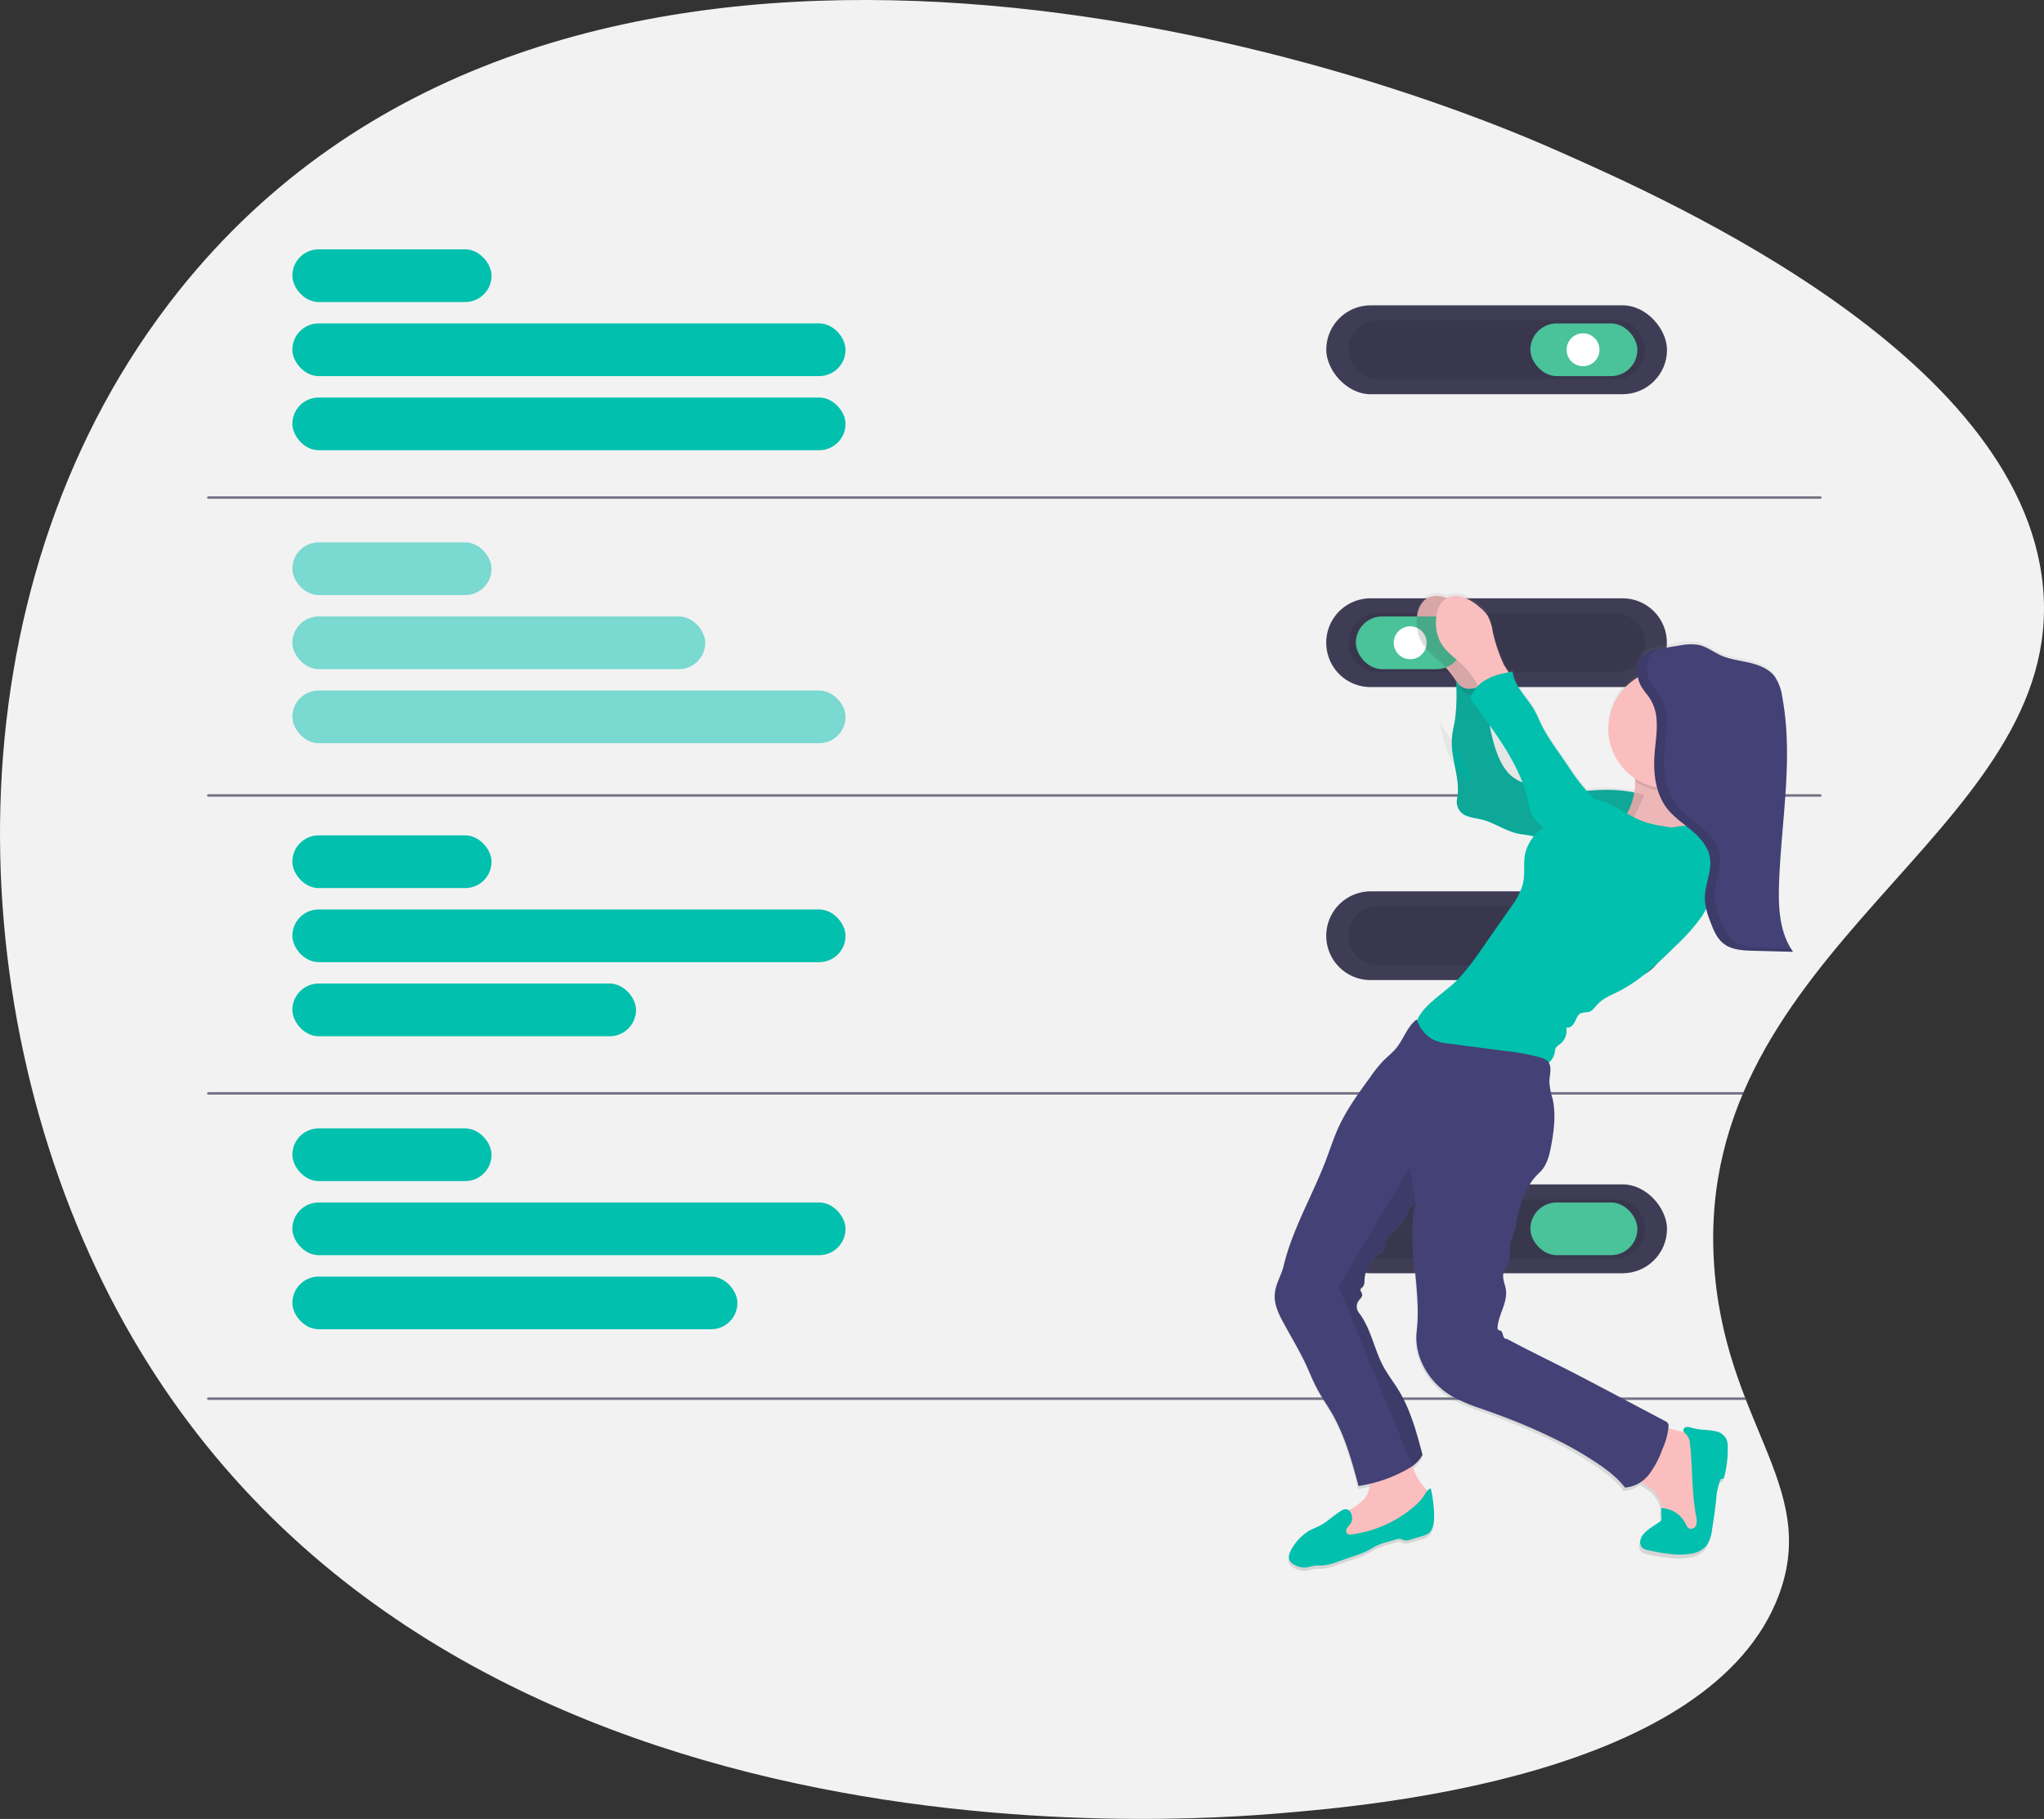 <svg xmlns="http://www.w3.org/2000/svg" xmlns:xlink="http://www.w3.org/1999/xlink" viewBox="0 0 600 533.98"><rect x="0" y="0" width="600" height="533.98" fill="#333333" stroke="none"/><defs><style>.a1982f67-1950-4a16-aed1-a87625c91f90{fill:#f2f2f2;}.f3caef93-411d-4ac2-a8c4-630c8e109ca3{fill:#3f3d56;}.fb9ddad4-7068-4640-98c3-281e72c0667e{opacity:0.1;}.e766c9c9-90cb-4c7f-b6e9-ad1e22f49cdd,.fb9ddad4-7068-4640-98c3-281e72c0667e{isolation:isolate;}.f622d6b4-f0fe-4c66-8133-04d6b291e860{fill:#4ac29a;}.ab9b5386-2865-4c65-8d68-430473f84433{fill:#fff;}.a8f8fd22-beb1-4a00-9365-5d9a2c80a4b1{fill:#01c0ad;}.bc81e92a-000d-4cdd-a501-91668c8e4394{opacity:0.5;}.e766c9c9-90cb-4c7f-b6e9-ad1e22f49cdd{fill:none;stroke:#3f3d56;stroke-linecap:round;stroke-miterlimit:10;stroke-width:0.73px;opacity:0.7;}.bdcbc624-52f6-45a2-bc70-88bcebab0896{fill:#fbbebe;}.a4d8c7f2-47ed-48b3-8605-7940b8a0fbd9{fill:url(#a97ed0dc-39b8-4480-945c-a93c2c697421);}.afab078a-cf8d-4190-a46a-a606c2cdeeef{fill:#434175;}</style><linearGradient id="a97ed0dc-39b8-4480-945c-a93c2c697421" x1="9784.36" y1="10343.38" x2="9784.36" y2="10630.6" gradientTransform="translate(10234.54 10804.54) rotate(180)" gradientUnits="userSpaceOnUse"><stop offset="0" stop-color="gray" stop-opacity="0.25"/><stop offset="0.54" stop-color="gray" stop-opacity="0.12"/><stop offset="1" stop-color="gray" stop-opacity="0.1"/></linearGradient></defs><g id="b09e927b-2206-4582-b8bc-0ec50d484b0c" data-name="Layer 2"><g id="ab213c1f-cf61-4f15-b09b-1f4c25624546" data-name="Layer 1"><path class="a1982f67-1950-4a16-aed1-a87625c91f90" d="M52.45,85.44C159-48.27,368.94,5.26,457.07,44.22,490.44,59,596.73,105.94,599.93,175.57S497.7,278.83,503.09,370.21c2.79,47.32,31,65.69,19.17,97.8-19.74,53.59-120.33,62.09-145.73,64.24C347.62,534.69,120.92,553,32.32,380.76-13.12,292.4-14.33,169.27,52.45,85.44Z"/><rect class="f3caef93-411d-4ac2-a8c4-630c8e109ca3" x="389.31" y="89.63" width="100.03" height="26.1" rx="13.05"/><path class="fb9ddad4-7068-4640-98c3-281e72c0667e" d="M404.51,94h69.62a8.69,8.69,0,0,1,8.69,8.69h0a8.69,8.69,0,0,1-8.69,8.68H404.51a8.68,8.68,0,0,1-8.68-8.68h0A8.69,8.69,0,0,1,404.51,94Z"/><rect class="f622d6b4-f0fe-4c66-8133-04d6b291e860" x="449.23" y="94.94" width="31.41" height="15.47" rx="7.73"/><circle class="ab9b5386-2865-4c65-8d68-430473f84433" cx="464.69" cy="102.68" r="4.83"/><rect class="a8f8fd22-beb1-4a00-9365-5d9a2c80a4b1" x="85.82" y="73.2" width="58.47" height="15.47" rx="7.73"/><rect class="a8f8fd22-beb1-4a00-9365-5d9a2c80a4b1" x="85.82" y="94.94" width="162.38" height="15.47" rx="7.73"/><rect class="a8f8fd22-beb1-4a00-9365-5d9a2c80a4b1" x="85.82" y="116.7" width="162.38" height="15.47" rx="7.73"/><g class="bc81e92a-000d-4cdd-a501-91668c8e4394"><rect class="a8f8fd22-beb1-4a00-9365-5d9a2c80a4b1" x="85.82" y="159.22" width="58.47" height="15.47" rx="7.73"/><rect class="a8f8fd22-beb1-4a00-9365-5d9a2c80a4b1" x="85.82" y="180.97" width="121.2" height="15.47" rx="7.73"/><rect class="a8f8fd22-beb1-4a00-9365-5d9a2c80a4b1" x="85.82" y="202.71" width="162.38" height="15.47" rx="7.73"/></g><rect class="a8f8fd22-beb1-4a00-9365-5d9a2c80a4b1" x="85.82" y="245.24" width="58.47" height="15.47" rx="7.73"/><rect class="a8f8fd22-beb1-4a00-9365-5d9a2c80a4b1" x="85.82" y="266.99" width="162.38" height="15.47" rx="7.73"/><rect class="a8f8fd22-beb1-4a00-9365-5d9a2c80a4b1" x="85.82" y="288.74" width="100.88" height="15.47" rx="7.73"/><rect class="a8f8fd22-beb1-4a00-9365-5d9a2c80a4b1" x="85.82" y="331.26" width="58.47" height="15.47" rx="7.73"/><rect class="a8f8fd22-beb1-4a00-9365-5d9a2c80a4b1" x="85.82" y="353.01" width="162.38" height="15.47" rx="7.73"/><rect class="a8f8fd22-beb1-4a00-9365-5d9a2c80a4b1" x="85.82" y="374.76" width="130.64" height="15.47" rx="7.73"/><line class="e766c9c9-90cb-4c7f-b6e9-ad1e22f49cdd" x1="61.14" y1="146.07" x2="534.34" y2="146.07"/><line class="e766c9c9-90cb-4c7f-b6e9-ad1e22f49cdd" x1="61.14" y1="320.98" x2="511.84" y2="320.98"/><line class="e766c9c9-90cb-4c7f-b6e9-ad1e22f49cdd" x1="61.14" y1="410.61" x2="512.57" y2="410.61"/><line class="e766c9c9-90cb-4c7f-b6e9-ad1e22f49cdd" x1="61.14" y1="233.52" x2="534.34" y2="233.52"/><path class="f3caef93-411d-4ac2-a8c4-630c8e109ca3" d="M402.36,261.67h73.93a13.05,13.05,0,0,1,13,13.05h0a13,13,0,0,1-13,13H402.36a13,13,0,0,1-13.05-13h0A13.05,13.05,0,0,1,402.36,261.67Z"/><path class="fb9ddad4-7068-4640-98c3-281e72c0667e" d="M404.51,266h69.62a8.68,8.68,0,0,1,8.69,8.68h0a8.68,8.68,0,0,1-8.69,8.68H404.51a8.68,8.68,0,0,1-8.68-8.68h0A8.68,8.68,0,0,1,404.51,266Z"/><rect class="f622d6b4-f0fe-4c66-8133-04d6b291e860" x="449.23" y="266.99" width="31.41" height="15.47" rx="7.73"/><circle class="ab9b5386-2865-4c65-8d68-430473f84433" cx="464.69" cy="274.72" r="4.83"/><rect class="f3caef93-411d-4ac2-a8c4-630c8e109ca3" x="389.31" y="347.69" width="100.03" height="26.1" rx="13.05"/><path class="fb9ddad4-7068-4640-98c3-281e72c0667e" d="M404.51,352.06h69.62a8.69,8.69,0,0,1,8.69,8.68h0a8.69,8.69,0,0,1-8.69,8.69H404.51a8.69,8.69,0,0,1-8.68-8.69h0A8.68,8.68,0,0,1,404.51,352.06Z"/><circle class="ab9b5386-2865-4c65-8d68-430473f84433" cx="464.69" cy="360.74" r="4.83"/><rect class="f622d6b4-f0fe-4c66-8133-04d6b291e860" x="449.23" y="353.01" width="31.41" height="15.47" rx="7.73"/><path class="f3caef93-411d-4ac2-a8c4-630c8e109ca3" d="M402.36,175.65h73.93a13,13,0,0,1,13,13h0a13,13,0,0,1-13,13.05H402.36a13,13,0,0,1-13.05-13.05h0A13,13,0,0,1,402.36,175.65Z"/><path class="fb9ddad4-7068-4640-98c3-281e72c0667e" d="M404.51,180h69.62a8.69,8.69,0,0,1,8.69,8.68h0a8.69,8.69,0,0,1-8.69,8.69H404.51a8.69,8.69,0,0,1-8.68-8.69h0A8.68,8.68,0,0,1,404.51,180Z"/><path class="bdcbc624-52f6-45a2-bc70-88bcebab0896" d="M432.5,185.56A14.4,14.4,0,0,0,431,180.7a11.09,11.09,0,0,0-2.26-2.38,15.13,15.13,0,0,0-4.85-3,6.08,6.08,0,0,0-5.49.63,7.35,7.35,0,0,0-2.42,5.08,12.41,12.41,0,0,0,1.3,7.66c1.48,2.59,4.05,4.31,6.21,6.37a25.13,25.13,0,0,1,4.05,5.08,14.3,14.3,0,0,0,1.84,2.7,3.49,3.49,0,0,0,2.91,1.17,5.09,5.09,0,0,0,2.37-1.4c.88-.77,3.26-2.18,3.34-3.39.05-1-1.8-3.24-2.26-4.18A47.19,47.19,0,0,1,432.5,185.56Z"/><path class="a8f8fd22-beb1-4a00-9365-5d9a2c80a4b1" d="M482.7,233.33A43.08,43.08,0,0,0,471,231.88c-6.61.1-13.42,1.7-19.72-.33a35,35,0,0,1-4.72-2,12,12,0,0,1-3.53-2.32c-3.13-3.32-4.48-8.32-5.45-12.77a85.1,85.1,0,0,1-1.49-13.6,10.34,10.34,0,0,1-5.15,1.36c-1.8-.15-3.63-1.53-3.63-3.33a55.89,55.89,0,0,1-.24,12.67c-.28,1.65-.73,3.28-.85,4.95-.54,6.05,2.63,12.09,1.5,18a4.36,4.36,0,0,0,2.05,4.66c1.63.88,3.54,1,5.32,1.46,3.51.89,6.54,3.12,10.09,4,1.63.39,3.34.46,5,.89,2.31.62,4.42,1.95,6.79,2.36,1.77.32,3.63.1,5.39.26,1.56.13,3.09.53,4.65.58,3.84.09,7.45-2.07,10-4.95S481.09,236.79,482.7,233.33Z"/><rect class="f622d6b4-f0fe-4c66-8133-04d6b291e860" x="398" y="180.97" width="31.41" height="15.47" rx="7.73"/><circle class="ab9b5386-2865-4c65-8d68-430473f84433" cx="413.95" cy="188.7" r="4.83"/><path class="bdcbc624-52f6-45a2-bc70-88bcebab0896" d="M466.62,246.19a20.73,20.73,0,0,0,8.82,3.43,38,38,0,0,0,5,.27,126.75,126.75,0,0,0,20.77-1.74c-2.72-3-5.49-6.23-6.53-10.16a16.82,16.82,0,0,1-.32-6.36,47.76,47.76,0,0,1,1.95-8,55.94,55.94,0,0,1-8.78-.22c-1.67-.18-5.74-1.69-7.19-.54s-.33,4.84-.31,6.58v.19a20.89,20.89,0,0,1-1.68,7.67C476.28,242,471.78,245.87,466.62,246.19Z"/><path class="fb9ddad4-7068-4640-98c3-281e72c0667e" d="M480,229.42a17.47,17.47,0,0,0,14.33,2.18,48,48,0,0,1,1.95-8,56.1,56.1,0,0,1-8.79-.22c-1.66-.17-5.74-1.68-7.18-.54S480,227.69,480,229.42Z"/><path class="fb9ddad4-7068-4640-98c3-281e72c0667e" d="M460.7,297.42a5,5,0,0,1,.58,2.37c-.35-1.77-2.79-2.75-2.94-4.5-.08-.8.07-.77.57-.34C459.67,295.58,460,296.73,460.7,297.42Z"/><path class="fb9ddad4-7068-4640-98c3-281e72c0667e" d="M453.28,302.8a3.66,3.66,0,0,1,1.12,1.64,4.17,4.17,0,0,1,.21,2.85,1.4,1.4,0,0,1-.58-1,7,7,0,0,0-.73-1.69c-.29-.46-1.62-1.55-1.6-2.05C451.67,301.81,452.93,302.53,453.28,302.8Z"/><path class="fb9ddad4-7068-4640-98c3-281e72c0667e" d="M452.43,243.58a17.93,17.93,0,0,0,3.69,2.45c3.46,1.76,7.3,2.68,10.79,4.36a49.79,49.79,0,0,1,5,2.9c3.46,2.18,6.92,4.36,10.37,6.57a11.39,11.39,0,0,1,2.29,1.73c1.25,1.34,1.24,3.63,2.38,5.08a6.84,6.84,0,0,0,5,2.33,16.49,16.49,0,0,0,5.61-.95,26.82,26.82,0,0,0,3.21-1.17,15.38,15.38,0,0,0,3.08-1.75,8.83,8.83,0,0,0,3.62-5.73,11.25,11.25,0,0,0-.61-4.67,17.79,17.79,0,0,0-1.11-2.84,10.6,10.6,0,0,0-.88-1.49c-2.38-3.37-6.58-5-10.63-5.75-2.14-.42-4.32-.67-6.47-1a23.66,23.66,0,0,1-3.13.48c-3.29.23-6.53-.66-9.74-1.54l-3.47-.95c-1.73-.48-2.6-2.58-4.35-3a5.87,5.87,0,0,0-2.36.12,32.87,32.87,0,0,0-10.31,3.37A15,15,0,0,0,452.43,243.58Z"/><path class="a4d8c7f2-47ed-48b3-8605-7940b8a0fbd9" d="M398.74,437.11c1.14-.17,2.28-.4,3.4-.66a10.77,10.77,0,0,1-1,3.22c-1.11,2.1-3.28,3.37-5.27,4.66a1.64,1.64,0,0,0-2.07-.13c-2.4,1.45-4.31,3.49-6.86,4.74-.89.44-1.82.79-2.69,1.27a14.44,14.44,0,0,0-5.08,5.25c-.73,1.12-1.32,2.61-.61,3.72a3.23,3.23,0,0,0,1,.92,5.83,5.83,0,0,0,3.54,1.06c.72-.07,1.45-.34,2.24-.47,1-.17,2-.08,3-.17a17.64,17.64,0,0,0,4.24-1.1l5-1.74a28.69,28.69,0,0,0,4.1-1.68c.79-.43,1.54-.93,2.34-1.32a17.94,17.94,0,0,1,2.8-1l2.83-.83a3,3,0,0,1,1.28-.17c.39.08.73.32,1.13.43a3.49,3.49,0,0,0,1.81-.18l3.28-.93a6.07,6.07,0,0,0,1.95-.81c1.51-1.07,1.77-3.19,1.77-5a38.35,38.35,0,0,0-.95-8.33,2.56,2.56,0,0,0-1.06.81,16.12,16.12,0,0,0-1.08-1.36,16.15,16.15,0,0,1-3.28-6,10.52,10.52,0,0,0,2.91-3.28c-1.74-6.61-3.52-13.32-7-19.16-1.16-1.9-2.48-3.68-3.63-5.56-3.44-5.44-4.14-12.33-8.07-17.41a3,3,0,0,1,0-3.55c.45-.59,1.18-1.15,1-1.89-.1-.53-.65-1-.44-1.51.1-.24.35-.37.54-.54.66-.63.58-1.68.64-2.6.15-2.3,1.52-4.35,2.84-6.21a3.87,3.87,0,0,1,1-1.13c.36-.22.78-.32,1.14-.54,1.25-.79,1.16-2.62,1.75-4,.79-1.8,2.76-2.71,4-4.16,1.65-1.86,2.07-4.45,3.81-6.06a3.65,3.65,0,0,1,.57-.47,29.07,29.07,0,0,0-1,8.46c-.17,9.82,2.27,20,1.13,29.75-.9,7.74,3.82,15.45,10.52,19.32a51,51,0,0,0,8.2,3.48c4.19,1.5,8.37,3.05,12.49,4.77q4.35,1.83,8.59,3.93a106.15,106.15,0,0,1,10.16,5.67c4,2.59,8.08,5.22,10.94,9.09a8.69,8.69,0,0,0,4.84-1.78c1.1.87,2.44,1.53,3.47,2.49a10.44,10.44,0,0,1,2.76,5.42h-.43c.05,1,.09,1.93.14,2.9a1.23,1.23,0,0,1-.11.73,1.31,1.31,0,0,1-.39.35l-2.23,1.52c-1.63,1.1-3.42,2.48-3.51,4.45a2.29,2.29,0,0,0,.49,1.59,3.41,3.41,0,0,0,2,.9c3.89.82,7.87,1.62,11.81,1.09a7.77,7.77,0,0,0,5-2.33,10,10,0,0,0,1.76-4.82c.48-2.9.89-5.87,1.21-8.81a19.54,19.54,0,0,1,1.2-5.86.77.77,0,0,1,.32-.39c.16-.07.36,0,.53-.07s.29-.35.35-.56a34.61,34.61,0,0,0,1-8.77,6,6,0,0,0-.34-2.26,4.58,4.58,0,0,0-3.11-2.39,24.53,24.53,0,0,0-4-.48,19.72,19.72,0,0,1-3.33-.61,3,3,0,0,0-1.39-.18,1,1,0,0,0-.84,1,1.11,1.11,0,0,0,.17.47L493,421c-.91-.17-2.18-.57-3.55-.9a6.25,6.25,0,0,1,0-.73,1.38,1.38,0,0,0-.77-1.24l-19.18-10.25L466,405.94c-7.86-4.2-16-8.08-23.85-12.29-.52.16-.95-.44-1.11-1s-.26-1.17-.76-1.41c-.24-.12-.57-.11-.72-.32a.88.88,0,0,1-.14-.65c.25-3.82,3-7.35,2.44-11.14-.23-1.62-1.06-3.21-.72-4.8a22.13,22.13,0,0,1,1.45-3c.94-2.34,0-5.15,1-7.44a17.28,17.28,0,0,0,1.39-4.73,32.29,32.29,0,0,1,2.9-9.39,16.75,16.75,0,0,1,2.7-4.12c.57-.62,1.22-1.18,1.77-1.82,1.67-2,2.29-4.66,2.76-7.26.85-4.65,1.45-9.48.38-14.1a19.75,19.75,0,0,1-.9-4.74c0-1.93.78-4.14-.16-5.69a5,5,0,0,0,1.81-3.09,4,4,0,0,1,.25-1.29,3.75,3.75,0,0,1,1.22-1.09,5,5,0,0,0,1.87-5c1,.45,2-.56,2.51-1.56s.83-2.17,1.84-2.62a15.32,15.32,0,0,1,2.17-.31c1.16-.3,1.86-1.45,2.67-2.3,1.66-1.79,4-2.71,6.17-3.8,6.43-3.28,11.67-8.45,16.8-13.55a56.34,56.34,0,0,0,7.26-8.17,30.45,30.45,0,0,0,1.59-2.62l.13-.07.05.16c.08.32.17.64.26.95.24.73.5,1.5.73,2.24.78,2.18,1.63,4.5,3.23,6.15a7.85,7.85,0,0,0,1.65,1.28,11,11,0,0,0,4.27,1.28q.84.11,1.71.15l1.71.06,11.74.31c-4-5.84-4.35-13.45-4.08-20.57.67-18.29,4.24-36.75.93-54.75a14,14,0,0,0-2.26-6.1c-1.74-2.28-4.6-3.39-7.39-4s-5.68-1-8.29-2.13c-2.17-1-4.18-2.59-6.53-3.11a14.54,14.54,0,0,0-5.22.08q-3.18.48-6.33,1.12l-.5.11h0l-.35.08H486l-.32.07h-.11l-.29.08-.13,0-.27.09-.15.05-.25.08-.16.06-.23.09-.18.07-.21.1-.17.08-.2.1-.17.1-.18.1-.18.12-.17.1-.17.13-.14.11-.17.15-.14.12a1.29,1.29,0,0,0-.16.17l-.12.12-.16.21s-.07.07-.1.11-.13.19-.19.3v0a4.26,4.26,0,0,0-.4.87c-.05.15-.1.3-.14.45a7.53,7.53,0,0,0-.16.95,2,2,0,0,1,0,.48v1a12.92,12.92,0,0,0,.19,1.63,17.69,17.69,0,0,0-.85,29.92,6.22,6.22,0,0,1,.06.86V229a22.35,22.35,0,0,1-.32,3.06,43.09,43.09,0,0,0-8.71-.77c-1.74,0-3.49.16-5.25.29a79.56,79.56,0,0,1-5.26-7.11l-3.87-5.68A55.33,55.33,0,0,1,452.9,213c-.95-1.84-1.69-3.8-2.75-5.59-2.18-3.67-5.73-6.8-6.18-11.06l-1,.21c-.56-.92-1.26-1.88-1.52-2.41a47.19,47.19,0,0,1-3.23-9.44,14.41,14.41,0,0,0-1.54-4.89,10.91,10.91,0,0,0-2.26-2.39,14.82,14.82,0,0,0-4.83-3,6.27,6.27,0,0,0-4.95.29,5.7,5.7,0,0,0-.72-.29,6,6,0,0,0-5.49.64,7.38,7.38,0,0,0-2.41,5.08,12.52,12.52,0,0,0,1.29,7.7c1.46,2.6,4,4.36,6.2,6.42a24.92,24.92,0,0,1,3.9,4.85,52.57,52.57,0,0,1-.3,11.76c-.27,1.67-.72,3.31-.85,5-.53,6.08,2.63,12.16,1.5,18.14a4.44,4.44,0,0,0,2.05,4.7c1.63.87,3.53,1,5.31,1.45,3.51.9,6.54,3.14,10.08,4,1.63.39,3.33.46,5,.89l.25.08a11.89,11.89,0,0,0-2.61,4.95c-.72,3.05,0,6.31-.77,9.36a20.86,20.86,0,0,1-3.56,6.83l-8.52,12.34a75.05,75.05,0,0,1-6.28,8.25C424.74,291,418,294.41,416,299.55c0-.12-.1-.25-.14-.37-2.82,2.07-3.87,5.92-6.11,8.6-1.1,1.3-2.45,2.35-3.63,3.56a40.92,40.92,0,0,0-4,5c-3.33,4.63-6.69,9.29-9.08,14.48-1.25,2.7-2.22,5.5-3.21,8.3-3.9,11-10.28,21.45-12.93,32.84-.64,2.78-2.33,5.29-2.59,8.14-.28,3,1.11,5.95,2.54,8.62,2.18,4.1,4.6,8.07,6.54,12.28,1.13,2.46,2.12,5,3.39,7.39,1.39,2.61,3.09,5,4.54,7.61C394.83,422.59,396.86,429.9,398.74,437.11Zm33.51-208-.35-.18a11.86,11.86,0,0,1-3.52-2.33c-3.13-3.33-4.47-8.36-5.45-12.86-.12-.53-.22-1.06-.32-1.6,3.8,5.39,7.39,11,9.64,17Z"/><path class="fb9ddad4-7068-4640-98c3-281e72c0667e" d="M432.5,185.56A14.4,14.4,0,0,0,431,180.7a11.09,11.09,0,0,0-2.26-2.38,15.13,15.13,0,0,0-4.85-3,6.08,6.08,0,0,0-5.49.63,7.35,7.35,0,0,0-2.42,5.08,12.41,12.41,0,0,0,1.3,7.66c1.48,2.59,4.05,4.31,6.21,6.37a25.13,25.13,0,0,1,4.05,5.08,14.3,14.3,0,0,0,1.84,2.7,3.49,3.49,0,0,0,2.91,1.17,5.09,5.09,0,0,0,2.37-1.4c.88-.77,3.26-2.18,3.34-3.39.05-1-1.8-3.24-2.26-4.18A47.19,47.19,0,0,1,432.5,185.56Z"/><path class="fb9ddad4-7068-4640-98c3-281e72c0667e" d="M482.7,233.33A43.08,43.08,0,0,0,471,231.88c-6.61.1-13.42,1.7-19.72-.33a35,35,0,0,1-4.72-2,12,12,0,0,1-3.53-2.32c-3.13-3.32-4.48-8.32-5.45-12.77a85.1,85.1,0,0,1-1.49-13.6,10.34,10.34,0,0,1-5.15,1.36c-1.8-.15-3.63-1.53-3.63-3.33a55.89,55.89,0,0,1-.24,12.67c-.28,1.65-.73,3.28-.85,4.95-.54,6.05,2.63,12.09,1.5,18a4.36,4.36,0,0,0,2.05,4.66c1.63.88,3.54,1,5.32,1.46,3.51.89,6.54,3.12,10.09,4,1.63.39,3.34.46,5,.89,2.31.62,4.42,1.95,6.79,2.36,1.77.32,3.63.1,5.39.26,1.56.13,3.09.53,4.65.58,3.84.09,7.45-2.07,10-4.95S481.09,236.79,482.7,233.33Z"/><path class="bdcbc624-52f6-45a2-bc70-88bcebab0896" d="M493.19,420.17a10,10,0,0,1,3.39,1.06,8,8,0,0,1,2.95,4c1.58,3.9,1.91,8.2,2,12.42a26.64,26.64,0,0,1-1.28,10.06,6.33,6.33,0,0,1-1.67,2.64,7.11,7.11,0,0,1-7.72.45c-1.66-1.29-2.07-3.58-2.42-5.65-.47-2.78-1.14-5.75-3.22-7.68-1.53-1.45-3.74-2.17-4.86-3.93-1.33-2.11-.63-4.87.22-7.22.72-2,1.82-6.17,3.95-7.22S491,419.77,493.19,420.17Z"/><path class="bdcbc624-52f6-45a2-bc70-88bcebab0896" d="M414.59,430.19a16.07,16.07,0,0,0,3.32,6.18c.94,1.08,2.13,2.4,1.63,3.75a3.39,3.39,0,0,1-.89,1.2c-7,6.85-16.81,10.16-26.54,11.41a.94.94,0,0,1-.47,0c-.28-.12-.36-.49-.39-.8a9.75,9.75,0,0,1,0-3.05c.48-2.38,2.56-4.05,4.6-5.37s4.27-2.57,5.4-4.71c1.41-2.66.82-6.12,2.5-8.61,1.37-2,3.91-2.9,6.32-3.27.84-.13,2.62-1,3.33-.62S414.34,429.35,414.59,430.19Z"/><path class="a8f8fd22-beb1-4a00-9365-5d9a2c80a4b1" d="M494.15,419.93a1,1,0,0,1,.84-1,3.12,3.12,0,0,1,1.39.17,19,19,0,0,0,3.33.62,24.64,24.64,0,0,1,4,.47,4.54,4.54,0,0,1,3.12,2.37,6,6,0,0,1,.34,2.25,34,34,0,0,1-1,8.71c-.06.22-.15.48-.36.56s-.36,0-.53.08a.64.64,0,0,0-.31.39,19.24,19.24,0,0,0-1.21,5.8c-.32,2.91-.73,5.85-1.21,8.76a9.71,9.71,0,0,1-1.76,4.79,7.75,7.75,0,0,1-5,2.3c-3.94.53-7.93-.26-11.83-1.08a3.4,3.4,0,0,1-2-.89,2.26,2.26,0,0,1-.49-1.58c.09-1.95,1.89-3.33,3.51-4.42l2.24-1.5a1.12,1.12,0,0,0,.39-.36,1.23,1.23,0,0,0,.11-.73l-.14-2.9a8.23,8.23,0,0,1,7.16,4.46c.3.61.6,1.33,1.24,1.57a1.63,1.63,0,0,0,1.95-1.18,5,5,0,0,0-.06-2.52c-1.32-7-1-14.23-1.8-21.32a4.76,4.76,0,0,0-.73-2.25C495,421.05,494.23,420.58,494.15,419.93Z"/><path class="a8f8fd22-beb1-4a00-9365-5d9a2c80a4b1" d="M396.52,447.14c-.32.54-.84,1-1.14,1.52a1.31,1.31,0,0,0,.24,1.71,1.76,1.76,0,0,0,1,.1,35,35,0,0,0,18.87-8.55,13,13,0,0,0,2.32-2.54c.61-.93,1.14-2.08,2.17-2.47a38.05,38.05,0,0,1,1,8.31c0,1.84-.27,3.94-1.77,5a6.48,6.48,0,0,1-2,.8L414,452a3.53,3.53,0,0,1-1.82.18c-.38-.1-.73-.35-1.12-.42a2.76,2.76,0,0,0-1.28.16l-2.84.83a18.21,18.21,0,0,0-2.8,1c-.81.39-1.56.88-2.35,1.31a29.24,29.24,0,0,1-4.11,1.67l-5,1.73a17.75,17.75,0,0,1-4.24,1.09c-1,.09-2,0-3,.17a21.29,21.29,0,0,1-2.25.46,6,6,0,0,1-3.54-1,3.35,3.35,0,0,1-1-.92c-.72-1.11-.09-2.57.61-3.7a14.49,14.49,0,0,1,5.08-5.21c.87-.48,1.8-.83,2.7-1.26,2.54-1.24,4.47-3.3,6.87-4.71S397.59,445.38,396.52,447.14Z"/><circle class="bdcbc624-52f6-45a2-bc70-88bcebab0896" cx="489.62" cy="213.96" r="17.5"/><path class="a8f8fd22-beb1-4a00-9365-5d9a2c80a4b1" d="M415.38,302.5a8.16,8.16,0,0,0,3.95,7,16.16,16.16,0,0,0,4.28,1.51c8,1.93,16.2,3.48,24.42,3a13.58,13.58,0,0,0,5.18-1.09,5.54,5.54,0,0,0,3.2-4,3.73,3.73,0,0,1,.25-1.27,3.69,3.69,0,0,1,1.21-1.08,5,5,0,0,0,1.88-5c1,.45,2-.56,2.51-1.55s.84-2.17,1.84-2.6a15.26,15.26,0,0,1,2.18-.31c1.15-.29,1.85-1.45,2.67-2.28,1.65-1.77,4-2.69,6.17-3.78,6.45-3.25,11.7-8.39,16.84-13.45a56,56,0,0,0,7.26-8.12,28.92,28.92,0,0,0,1.6-2.61,73.89,73.89,0,0,0,4-9.22,10.58,10.58,0,0,0,1.05-5.29,2.05,2.05,0,0,0-.1-.48,9.84,9.84,0,0,0-1.59-3.21c-1.77-2.61-4.1-5.08-7.17-5.9s-6.11.17-9.22.83a23.66,23.66,0,0,1-3.13.48c-3.29.23-6.53-.65-9.74-1.53l-3.47-1c-1.73-.48-2.6-2.57-4.35-2.94a5.87,5.87,0,0,0-2.36.12,32.36,32.36,0,0,0-10.31,3.37,15,15,0,0,0-2,1.36,12.67,12.67,0,0,0-4.66,6.87c-.72,3,0,6.27-.77,9.29a20.62,20.62,0,0,1-3.56,6.78l-8.55,12.25a76.58,76.58,0,0,1-6.29,8.18C424,292,415.5,295.71,415.38,302.5Z"/><path class="bdcbc624-52f6-45a2-bc70-88bcebab0896" d="M438.2,185.56a14.4,14.4,0,0,0-1.54-4.86,11.14,11.14,0,0,0-2.27-2.38,15,15,0,0,0-4.84-3,6.08,6.08,0,0,0-5.49.63,7.35,7.35,0,0,0-2.42,5.08,12.4,12.4,0,0,0,1.29,7.66c1.46,2.59,4.06,4.31,6.22,6.37a25.48,25.48,0,0,1,4.05,5.08,14.3,14.3,0,0,0,1.84,2.7,3.48,3.48,0,0,0,2.9,1.17,5.07,5.07,0,0,0,2.38-1.4c.88-.77,3.26-2.18,3.33-3.39.06-1-1.8-3.24-2.25-4.18A47.19,47.19,0,0,1,438.2,185.56Z"/><path class="afab078a-cf8d-4190-a46a-a606c2cdeeef" d="M376.71,388.22c2.18,4.06,4.6,8,6.57,12.19,1.14,2.45,2.12,5,3.39,7.34,1.39,2.59,3.1,5,4.55,7.55,3.63,6.46,5.68,13.75,7.56,20.93A41.6,41.6,0,0,0,413.67,431a10.61,10.61,0,0,0,.9-.58,10.45,10.45,0,0,0,3-3.31c-1.73-6.53-3.51-13.23-7.05-19-1.15-1.89-2.47-3.63-3.63-5.53-3.43-5.4-4.14-12.22-8.07-17.28a3,3,0,0,1,0-3.51c.45-.59,1.18-1.15,1-1.88-.1-.53-.65-1-.44-1.5.1-.24.35-.37.54-.54.66-.61.58-1.67.64-2.57.15-2.29,1.52-4.3,2.85-6.17a3.87,3.87,0,0,1,1-1.13c.36-.22.78-.32,1.13-.54,1.25-.77,1.17-2.6,1.77-4,.78-1.78,2.76-2.69,4.05-4.13,1.65-1.85,2.07-4.41,3.81-6a6.47,6.47,0,0,1,.57-.47,29,29,0,0,0-1,8.43c-.17,9.75,2.27,19.84,1.13,29.53-.9,7.68,3.83,15.34,10.54,19.19a50.6,50.6,0,0,0,8.21,3.46c4.19,1.48,8.39,3,12.5,4.73,2.9,1.21,5.81,2.52,8.61,3.9A105.8,105.8,0,0,1,466,427.71c4,2.57,8.09,5.19,11,9a9.86,9.86,0,0,0,7.08-3.9,27.46,27.46,0,0,0,3.88-7.34,20.3,20.3,0,0,0,1.84-6.92,1.4,1.4,0,0,0-.77-1.24l-19.2-10.16-3.63-1.9c-7.86-4.17-16-8-23.87-12.2-.53.15-1-.45-1.12-1s-.26-1.18-.76-1.41c-.25-.12-.57-.12-.73-.32a.9.9,0,0,1-.13-.64c.26-3.8,3-7.3,2.45-11.07-.23-1.61-1.07-3.19-.73-4.76a22.63,22.63,0,0,1,1.45-3c.94-2.33,0-5.08,1-7.38a16.91,16.91,0,0,0,1.39-4.71,32.14,32.14,0,0,1,2.94-9.32,17.17,17.17,0,0,1,2.7-4.09c.58-.62,1.23-1.18,1.77-1.81,1.68-2,2.29-4.63,2.77-7.17.85-4.63,1.45-9.44.37-14a20.18,20.18,0,0,1-.89-4.71c0-2.12.95-4.59-.51-6.12a4.87,4.87,0,0,0-2.18-1.11,65.89,65.89,0,0,0-10.42-1.92l-16-2.08a14.51,14.51,0,0,1-5.33-1.39,10.61,10.61,0,0,1-4.5-5.75c-2.82,2.06-3.88,5.88-6.12,8.54-1.09,1.3-2.44,2.34-3.63,3.53a40.72,40.72,0,0,0-4,5c-3.34,4.59-6.71,9.22-9.11,14.37-1.24,2.68-2.17,5.47-3.2,8.24-3.92,10.94-10.3,21.32-13,32.62-.65,2.77-2.34,5.26-2.59,8.09C373.88,382.67,375.27,385.58,376.71,388.22Z"/><path class="a8f8fd22-beb1-4a00-9365-5d9a2c80a4b1" d="M444,197.14c.45,4.23,4,7.34,6.19,11,1.06,1.77,1.8,3.72,2.75,5.56a55.19,55.19,0,0,0,3.63,5.8l3.89,5.64a58.11,58.11,0,0,0,7.51,9.44c5.08.86,9.36,4.64,14.19,6.48,3.87,1.45,8.07,1.67,12.13,2.46s8.25,2.37,10.63,5.75a15,15,0,0,1,2,4.36,11.35,11.35,0,0,1,.62,4.66,8.86,8.86,0,0,1-3.63,5.74,20.18,20.18,0,0,1-6.28,2.9,16.24,16.24,0,0,1-5.61.94,6.83,6.83,0,0,1-5-2.32c-1.14-1.45-1.13-3.76-2.38-5.08a11.33,11.33,0,0,0-2.28-1.73l-10.37-6.53a54.39,54.39,0,0,0-5-2.91c-3.49-1.7-7.33-2.63-10.8-4.35s-6.7-4.65-7.38-8.48c-2.11-11.75-10.25-21.66-17.2-31.36.22,0,.16-.57.24-.78a10.1,10.1,0,0,1,5.08-5.14C439.08,198,441.56,197.65,444,197.14Z"/><path class="afab078a-cf8d-4190-a46a-a606c2cdeeef" d="M480.63,197.23a6.39,6.39,0,0,1,.73-3.69c1.15-1.92,3.56-2.59,5.75-3s4.21-.8,6.33-1.11a14.83,14.83,0,0,1,5.23-.09c2.37.52,4.36,2.11,6.54,3.09,2.61,1.17,5.51,1.45,8.3,2.12s5.65,1.74,7.4,4a13.89,13.89,0,0,1,2.26,6.06c3.32,17.87-.26,36.21-.93,54.37-.27,7.07,0,14.63,4.09,20.44l-11.76-.31c-3-.08-6.25-.24-8.62-2.1-2.09-1.63-3.07-4.27-4-6.76a21.06,21.06,0,0,1-1.51-6.06c-.18-4.26,2.24-8.45,1.45-12.65-.58-3.14-2.9-5.68-5.31-7.73s-5.15-3.85-7.13-6.35c-3.52-4.47-4.2-10.56-3.76-16.22.26-3.37.87-6.75.57-10.11a12.79,12.79,0,0,0-2.66-7.09C481.79,201.78,480.81,200.38,480.63,197.23Z"/><path class="fb9ddad4-7068-4640-98c3-281e72c0667e" d="M481.36,193.54c1.13-1.89,3.48-2.57,5.64-3a5.53,5.53,0,0,0-2.8,2.17,6.51,6.51,0,0,0-.72,3.7c.16,3.16,1.14,4.55,3,6.78a12.73,12.73,0,0,1,2.67,7.09c.29,3.37-.31,6.73-.57,10.11-.45,5.66.23,11.76,3.76,16.22,2,2.5,4.69,4.29,7.13,6.35s4.72,4.59,5.31,7.73c.79,4.19-1.64,8.39-1.45,12.66a20.73,20.73,0,0,0,1.5,6.05c.9,2.5,1.88,5.13,4,6.76,2.36,1.86,5.61,2,8.62,2.1l8.33.22c.18.3.38.61.58.91l-11.76-.32c-3-.08-6.25-.24-8.62-2.09-2.09-1.64-3.08-4.27-4-6.76a21.22,21.22,0,0,1-1.51-6.06c-.18-4.27,2.24-8.46,1.45-12.66-.59-3.13-2.9-5.67-5.31-7.73s-5.16-3.84-7.14-6.35c-3.52-4.46-4.19-10.55-3.76-16.22.27-3.37.87-6.74.58-10.11a12.67,12.67,0,0,0-2.67-7.08c-1.87-2.24-2.85-3.63-3-6.79A6.41,6.41,0,0,1,481.36,193.54Z"/><path class="fb9ddad4-7068-4640-98c3-281e72c0667e" d="M393,377.76l21.62,52.65a10.45,10.45,0,0,0,3-3.31c-1.73-6.53-3.51-13.23-7-19-1.15-1.89-2.47-3.63-3.62-5.53-3.44-5.4-4.15-12.22-8.07-17.28a3,3,0,0,1,0-3.51c.45-.59,1.17-1.15,1-1.88-.1-.53-.65-1-.44-1.5.1-.24.35-.37.54-.54.67-.61.58-1.67.64-2.57.15-2.29,1.52-4.3,2.85-6.17a3.87,3.87,0,0,1,1-1.13c.36-.22.78-.32,1.14-.54,1.24-.77,1.16-2.6,1.76-4,.78-1.78,2.76-2.69,4.06-4.13,1.64-1.85,2.06-4.41,3.8-6l.15-.38-1.63-10.16Z"/></g></g></svg>